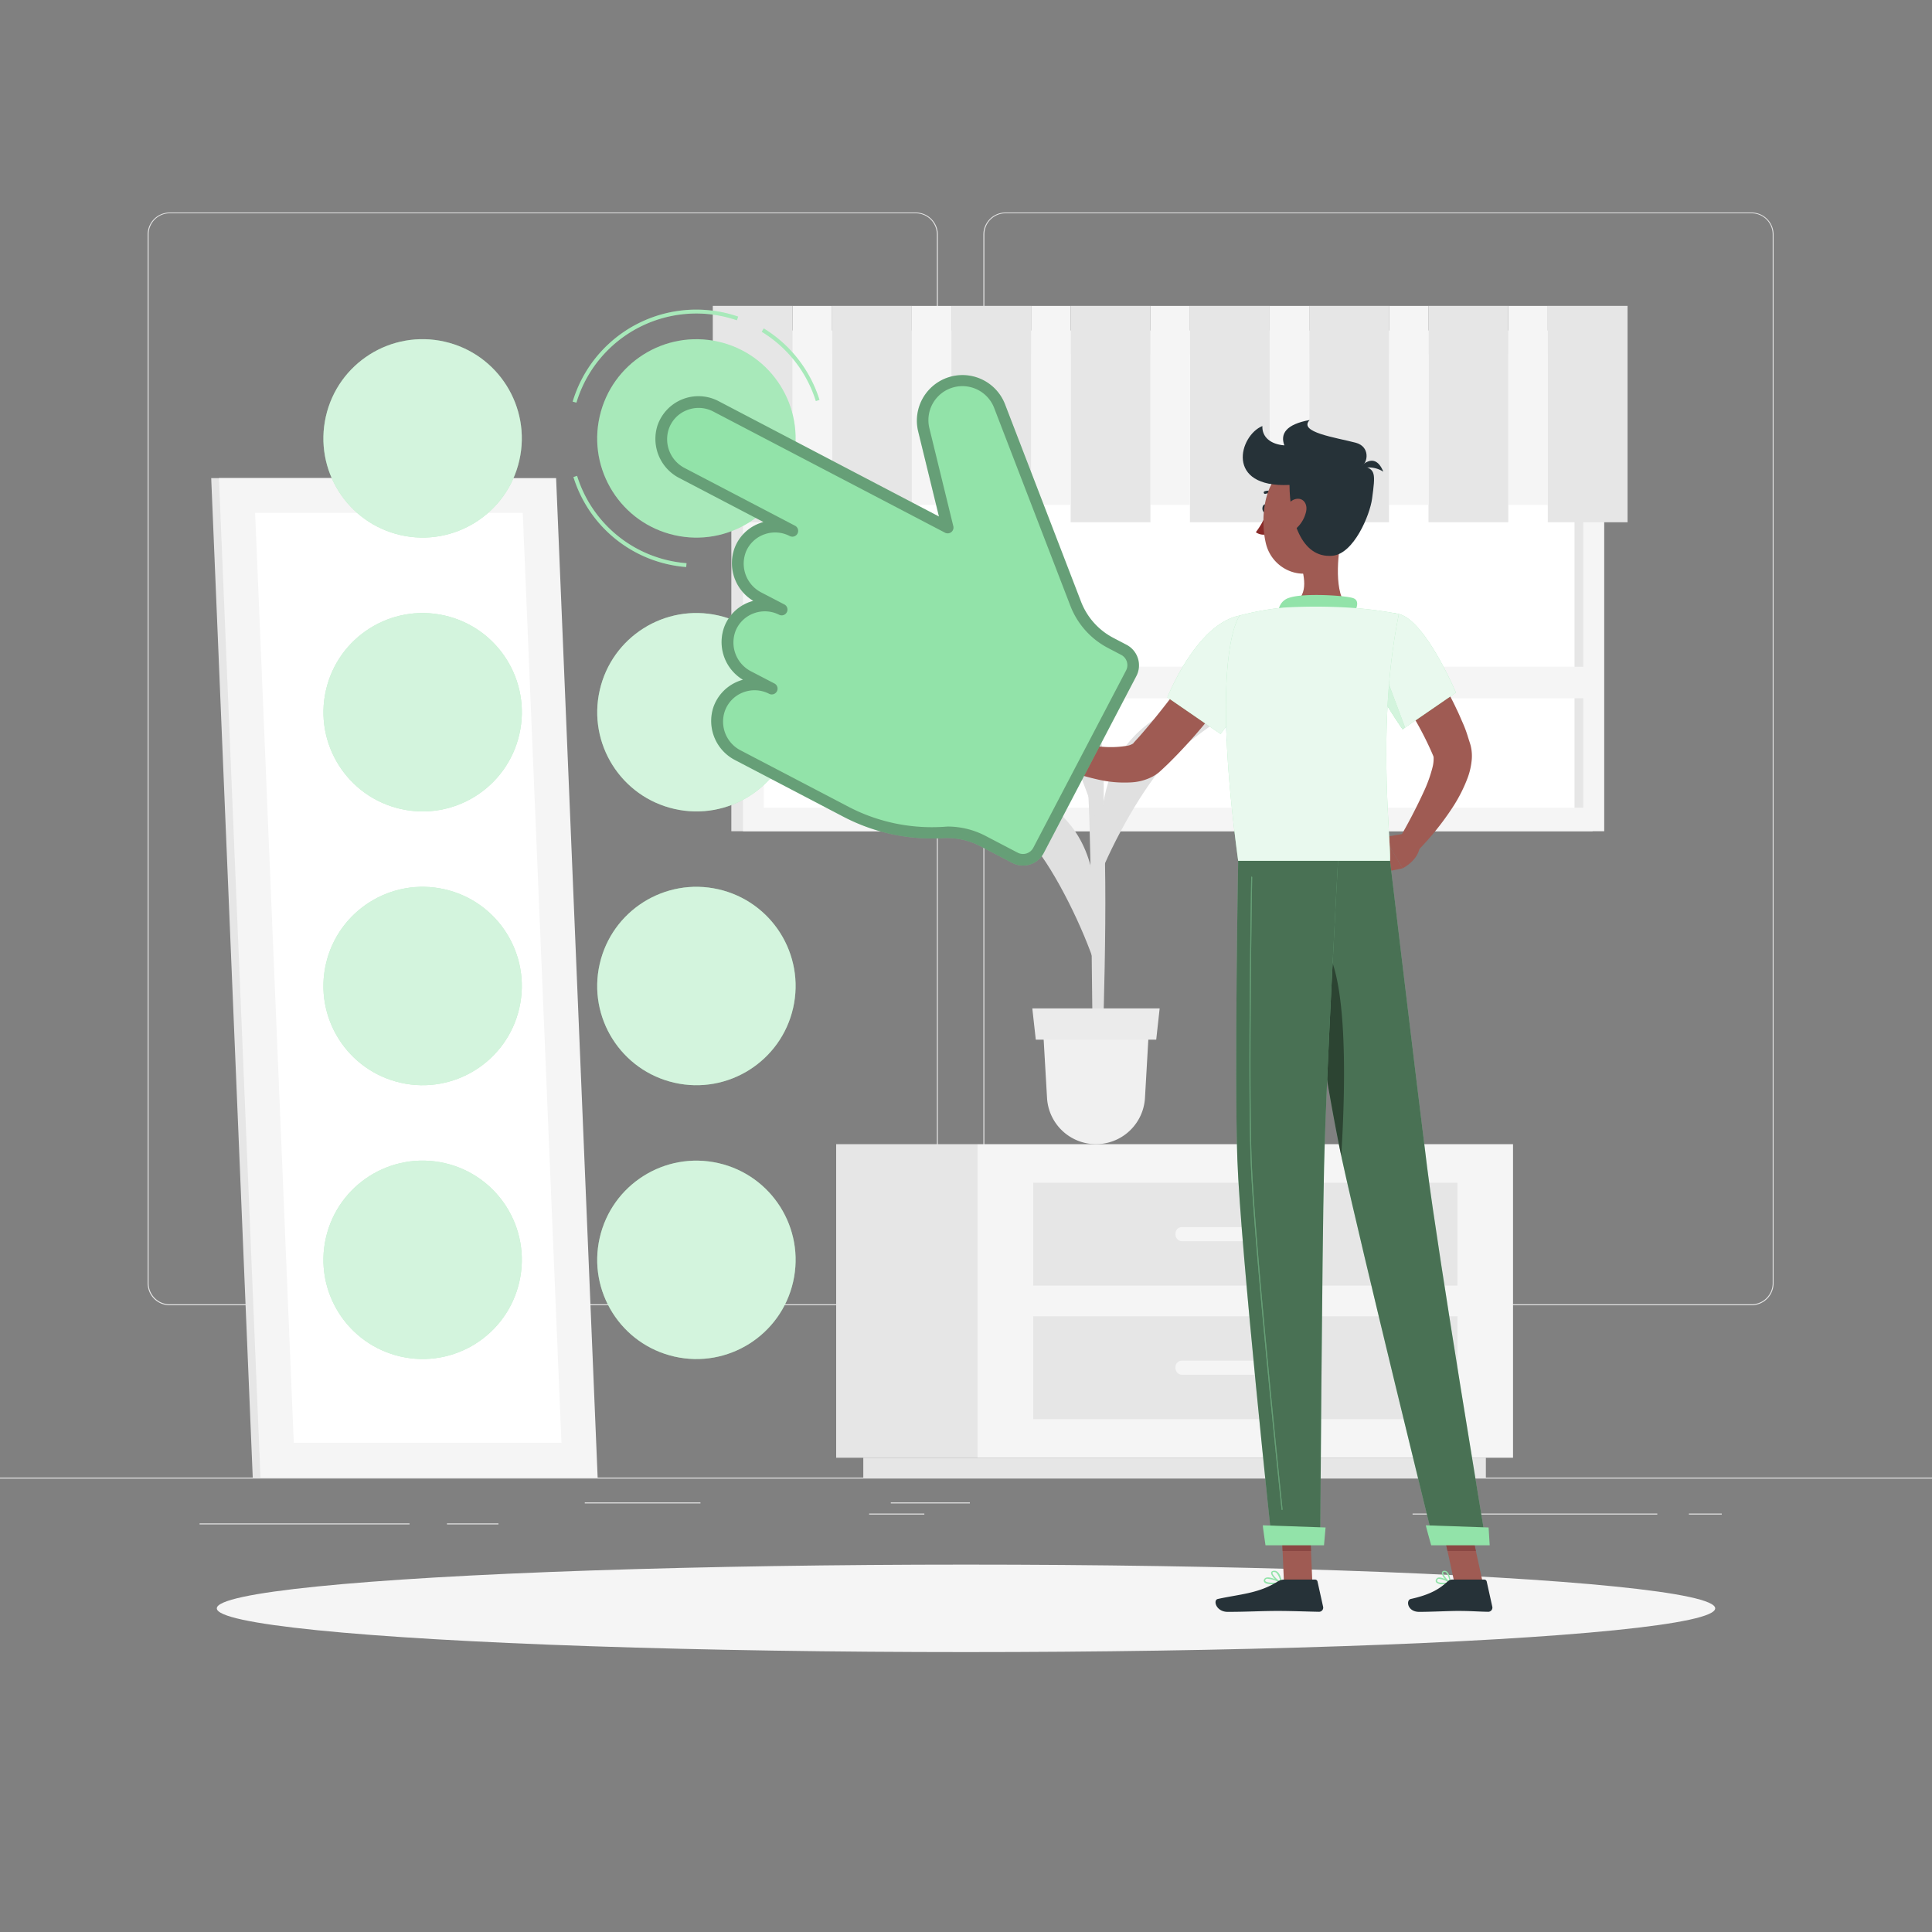 <svg xmlns="http://www.w3.org/2000/svg" viewBox="0 0 500 500"><rect x="0" y="0" width="500" height="500" fill="#808080" stroke="none"/><g id="freepik--background-complete--inject-936"><rect y="382.4" width="500" height="0.25" style="fill:#e6e6e6"></rect><rect x="51.65" y="394.26" width="54.34" height="0.25" style="fill:#e6e6e6"></rect><rect x="230.54" y="388.83" width="20.46" height="0.25" style="fill:#e6e6e6"></rect><rect x="151.34" y="388.83" width="29.94" height="0.25" style="fill:#e6e6e6"></rect><rect x="365.57" y="391.71" width="63.34" height="0.25" style="fill:#e6e6e6"></rect><rect x="224.93" y="391.71" width="14.29" height="0.25" style="fill:#e6e6e6"></rect><rect x="115.67" y="394.26" width="13.33" height="0.25" style="fill:#e6e6e6"></rect><rect x="437.08" y="391.71" width="8.51" height="0.25" style="fill:#e6e6e6"></rect><path d="M237,337.8H43.91a5.71,5.71,0,0,1-5.7-5.71V60.66A5.71,5.71,0,0,1,43.91,55H237a5.71,5.71,0,0,1,5.71,5.71V332.09A5.71,5.71,0,0,1,237,337.8ZM43.91,55.2a5.46,5.46,0,0,0-5.45,5.46V332.09a5.46,5.46,0,0,0,5.45,5.46H237a5.47,5.47,0,0,0,5.46-5.46V60.66A5.47,5.47,0,0,0,237,55.2Z" style="fill:#e6e6e6"></path><path d="M453.31,337.8H260.21a5.72,5.72,0,0,1-5.71-5.71V60.66A5.72,5.72,0,0,1,260.21,55h193.1A5.71,5.71,0,0,1,459,60.66V332.09A5.71,5.71,0,0,1,453.31,337.8ZM260.21,55.2a5.47,5.47,0,0,0-5.46,5.46V332.09a5.47,5.47,0,0,0,5.46,5.46h193.1a5.47,5.47,0,0,0,5.46-5.46V60.66a5.47,5.47,0,0,0-5.46-5.46Z" style="fill:#e6e6e6"></path><rect x="189.27" y="85.56" width="222.89" height="129.56" style="fill:#e6e6e6"></rect><rect x="192.28" y="85.56" width="222.89" height="129.56" style="fill:#f5f5f5"></rect><rect x="245.03" y="44.31" width="117.4" height="212.07" transform="translate(454.07 -153.39) rotate(90)" style="fill:#fff"></rect><rect x="349.92" y="149.2" width="117.4" height="2.28" transform="translate(558.97 -258.28) rotate(90)" style="fill:#e6e6e6"></rect><rect x="194.52" y="172.55" width="218.42" height="8.16" style="fill:#f5f5f5"></rect><rect x="216.4" y="296.11" width="36.6" height="81.15" style="fill:#e6e6e6"></rect><rect x="223.42" y="377.26" width="161.12" height="5.14" style="fill:#e6e6e6"></rect><rect x="253" y="296.11" width="138.58" height="81.15" transform="translate(644.57 673.37) rotate(180)" style="fill:#f5f5f5"></rect><rect x="267.38" y="306.1" width="109.8" height="26.61" transform="translate(644.57 638.81) rotate(180)" style="fill:#e6e6e6"></rect><rect x="267.38" y="340.66" width="109.8" height="26.61" transform="translate(644.57 707.92) rotate(180)" style="fill:#e6e6e6"></rect><rect x="304.22" y="317.58" width="36.14" height="3.65" rx="1.61" style="fill:#f5f5f5"></rect><rect x="304.22" y="352.14" width="36.14" height="3.65" rx="1.61" style="fill:#f5f5f5"></rect><polygon points="143.38 382.4 65.41 382.4 54.66 123.73 132.63 123.73 143.38 382.4" style="fill:#e6e6e6"></polygon><polygon points="154.67 382.4 67.41 382.4 56.66 123.73 143.92 123.73 154.67 382.4" style="fill:#f5f5f5"></polygon><polygon points="76.03 373.4 66.03 132.73 135.29 132.73 145.3 373.4 76.03 373.4" style="fill:#fff"></polygon><path d="M284.93,283.59c1-27.32,2-65.17-.11-78.87l-3.45-2.67s.75,2.55,1.15,44.41.89,30.91.47,37.13Z" style="fill:#e0e0e0"></path><path d="M291.35,193.09c6.38-8.65,19.81-14.8,33.72-14.77,5.46,0-16.26,10.06-25.05,21.15-6.83,8.61-14.36,23.1-16.82,31.14C284.38,213.69,285,201.73,291.35,193.09Z" style="fill:#e0e0e0"></path><path d="M278.55,215.62c-5.86-9-18.91-15.93-32.79-16.71-5.45-.31,15.64,11,23.77,22.57,6.31,9,13,23.9,15,32.08C284.31,236.6,284.42,224.63,278.55,215.62Z" style="fill:#e0e0e0"></path><path d="M281.17,178.65c-5.34-10.5-17.8-20.63-31.35-24.75-5.33-1.62,16.74,16.86,23.05,31,4.9,11,10.84,24.82,12.4,33.55C285.85,201.23,286.5,189.16,281.17,178.65Z" style="fill:#e0e0e0"></path><path d="M283.64,296.11h0a12.7,12.7,0,0,0,12.68-12l1.12-19.5h-27.6l1.13,19.5A12.69,12.69,0,0,0,283.64,296.11Z" style="fill:#f0f0f0"></path><polygon points="268.06 269.06 299.23 269.06 300.12 260.97 267.16 260.97 268.06 269.06" style="fill:#ebebeb"></polygon><rect x="400.58" y="79.17" width="20.64" height="56" transform="translate(821.79 214.33) rotate(180)" style="fill:#e6e6e6"></rect><rect x="390.34" y="79.17" width="10.23" height="51.5" style="fill:#f5f5f5"></rect><rect x="369.7" y="79.17" width="20.64" height="56" transform="translate(760.04 214.33) rotate(180)" style="fill:#e6e6e6"></rect><rect x="359.47" y="79.17" width="10.23" height="51.5" style="fill:#f5f5f5"></rect><rect x="338.83" y="79.17" width="20.64" height="56" transform="translate(698.3 214.33) rotate(180)" style="fill:#e6e6e6"></rect><rect x="328.6" y="79.17" width="10.23" height="51.5" style="fill:#f5f5f5"></rect><rect x="307.96" y="79.17" width="20.64" height="56" transform="translate(636.55 214.33) rotate(180)" style="fill:#e6e6e6"></rect><rect x="297.72" y="79.17" width="10.23" height="51.5" style="fill:#f5f5f5"></rect><rect x="277.08" y="79.17" width="20.64" height="56" transform="translate(574.81 214.33) rotate(180)" style="fill:#e6e6e6"></rect><rect x="266.85" y="79.17" width="10.23" height="51.5" style="fill:#f5f5f5"></rect><rect x="246.21" y="79.17" width="20.64" height="56" transform="translate(513.06 214.33) rotate(180)" style="fill:#e6e6e6"></rect><rect x="235.98" y="79.17" width="10.23" height="51.5" style="fill:#f5f5f5"></rect><rect x="215.34" y="79.17" width="20.64" height="56" transform="translate(451.32 214.33) rotate(180)" style="fill:#e6e6e6"></rect><rect x="205.11" y="79.17" width="10.23" height="51.5" style="fill:#f5f5f5"></rect><rect x="184.46" y="79.17" width="20.64" height="56" transform="translate(389.57 214.33) rotate(180)" style="fill:#e6e6e6"></rect></g><g id="freepik--Shadow--inject-936"><ellipse cx="250" cy="416.24" rx="193.89" ry="11.32" style="fill:#f5f5f5"></ellipse></g><g id="freepik--Character--inject-936"><polygon points="352.42 219.53 356.67 226.03 362.99 224.72 358.22 216.64 352.42 219.53" style="fill:#9f5b53"></polygon><path d="M364.47,163.82c.9,1.09,1.65,2.06,2.42,3.12s1.51,2.08,2.24,3.14c1.46,2.11,2.85,4.28,4.15,6.51s2.56,4.51,3.66,6.9c.59,1.17,1.09,2.41,1.63,3.62s1,2.48,1.39,3.79l.32,1,.16.49c.09.29.18.6.24.89a11.4,11.4,0,0,1,.22,3.16,18.1,18.1,0,0,1-1.07,4.85,39,39,0,0,1-3.74,7.42,73.31,73.31,0,0,1-9.72,12L362,217.29a142.33,142.33,0,0,0,6.58-12.64,35.39,35.39,0,0,0,2.17-6.13,9,9,0,0,0,.27-2.42,1.22,1.22,0,0,0-.11-.5s0,0,0,0l-.16-.38-.33-.76a86,86,0,0,0-6.6-12.11c-1.26-2-2.59-3.93-3.93-5.88s-2.8-3.9-4.12-5.67Z" style="fill:#9f5b53"></path><path d="M362,158.9c6.89,1.58,14.79,20.35,14.79,20.35L363,188.73a116.61,116.61,0,0,1-9.14-15.53C349.77,164.61,355,157.29,362,158.9Z" style="fill:#92E3A9"></path><path d="M362,158.9c6.89,1.58,14.79,20.35,14.79,20.35L363,188.73a116.61,116.61,0,0,1-9.14-15.53C349.77,164.61,355,157.29,362,158.9Z" style="fill:#fff;opacity:0.8"></path><path d="M357.1,170.87l6.54,17.41-.65.45s-2.83-4-5.89-9.33Z" style="fill:#92E3A9"></path><path d="M357.1,170.87l6.54,17.41-.65.45s-2.83-4-5.89-9.33Z" style="fill:#fff;opacity:0.6"></path><polygon points="339.64 409.64 332.29 409.64 331.56 392.63 338.91 392.63 339.64 409.64" style="fill:#9f5b53"></polygon><polygon points="383.75 409.64 376.4 409.64 372.71 392.63 380.05 392.63 383.75 409.64" style="fill:#9f5b53"></polygon><polygon points="331.56 392.64 331.94 401.4 339.29 401.4 338.91 392.64 331.56 392.64" style="fill:#8a4743"></polygon><polygon points="380.06 392.64 372.71 392.64 374.61 401.4 381.96 401.4 380.06 392.64" style="fill:#8a4743"></polygon><path d="M334.38,222.78s8.34,56.14,12.91,77.17c5,23,23.9,99.76,23.9,99.76h13.46S372.19,324.84,369.33,302c-3.1-24.75-9.59-79.26-9.59-79.26Z" style="fill:#92E3A9"></path><path d="M334.38,222.78s8.34,56.14,12.91,77.17c5,23,23.9,99.76,23.9,99.76h13.46S372.19,324.84,369.33,302c-3.1-24.75-9.59-79.26-9.59-79.26Z" style="opacity:0.5"></path><path d="M339.65,242.78c9.64,1.89,8.62,37.84,7.46,56.33-2.78-13.07-6.85-38.22-9.63-56.07A3.29,3.29,0,0,1,339.65,242.78Z" style="opacity:0.4"></path><path d="M320.44,222.78s-1,54.92-.21,77.33c.83,23.3,9,99.6,9,99.6h12.44s.46-74.94,1-97.82c.6-24.95,3.61-79.11,3.61-79.11Z" style="fill:#92E3A9"></path><path d="M320.44,222.78s-1,54.92-.21,77.33c.83,23.3,9,99.6,9,99.6h12.44s.46-74.94,1-97.82c.6-24.95,3.61-79.11,3.61-79.11Z" style="opacity:0.5"></path><path d="M363.59,215.72l-5.37.92,4.77,8.08s3.74-1.8,4.42-5.29Z" style="fill:#9f5b53"></path><path d="M328.1,131.6c0,.59-.31,1.07-.7,1.07s-.7-.48-.7-1.07.31-1.07.7-1.07S328.1,131,328.1,131.6Z" style="fill:#263238"></path><path d="M327.84,132.67a21.33,21.33,0,0,1-2.83,5.07,3.41,3.41,0,0,0,2.83.53Z" style="fill:#892b29"></path><path d="M330.2,128.32a.31.31,0,0,1-.2-.07,2.75,2.75,0,0,0-2.48-.45.34.34,0,0,1-.44-.2.34.34,0,0,1,.19-.45,3.42,3.42,0,0,1,3.13.54.33.33,0,0,1,.08.48A.32.32,0,0,1,330.2,128.32Z" style="fill:#263238"></path><path d="M347.23,138.43c-1.06,5.38-2.11,15.22,1.65,18.81,0,0-1.47,5.45-11.46,5.45-11,0-5.24-5.45-5.24-5.45,6-1.43,5.84-5.88,4.79-10.05Z" style="fill:#9f5b53"></path><path d="M350.32,159.11c.79-1.72,1.65-3.7-.14-4.32-2-.68-12.77-1.37-16.49-.1a3.85,3.85,0,0,0-2.67,4.78Z" style="fill:#92E3A9"></path><path d="M373.45,410a2.35,2.35,0,0,1-1.76-.48.7.7,0,0,1,0-.83.81.81,0,0,1,.54-.41c1.08-.24,3.1,1.14,3.19,1.2a.18.18,0,0,1,.07.18.16.16,0,0,1-.13.13A9.34,9.34,0,0,1,373.45,410Zm-.91-1.4-.22,0a.47.47,0,0,0-.32.24c-.16.28-.06.4,0,.44.31.42,1.81.42,2.91.24A5.74,5.74,0,0,0,372.54,408.62Z" style="fill:#92E3A9"></path><path d="M375.33,409.82l-.08,0c-.76-.42-2.23-2-2.08-2.84a.57.57,0,0,1,.56-.46,1,1,0,0,1,.74.22c.85.7,1,2.82,1,2.91a.16.16,0,0,1-.08.16A.14.14,0,0,1,375.33,409.82Zm-1.48-3h-.08c-.23,0-.25.14-.26.18-.09.49.85,1.7,1.6,2.27a4.22,4.22,0,0,0-.86-2.3A.64.64,0,0,0,373.85,406.84Z" style="fill:#92E3A9"></path><path d="M329.34,410c-.94,0-1.85-.13-2.16-.55a.67.67,0,0,1,0-.76.84.84,0,0,1,.55-.41c1.21-.33,3.79,1.13,3.9,1.19a.18.18,0,0,1,.08.18.16.16,0,0,1-.14.14A12.08,12.08,0,0,1,329.34,410Zm-1.17-1.42a1.15,1.15,0,0,0-.33,0,.51.51,0,0,0-.34.24c-.12.22-.08.32,0,.38.34.46,2.19.49,3.57.3A7.87,7.87,0,0,0,328.17,408.6Z" style="fill:#92E3A9"></path><path d="M331.56,409.82l-.07,0c-.89-.39-2.64-2-2.51-2.81,0-.2.17-.44.65-.49a1.22,1.22,0,0,1,1,.3c.94.76,1.13,2.74,1.14,2.83a.17.17,0,0,1-.07.16A.17.17,0,0,1,331.56,409.82Zm-1.79-3h-.11c-.31,0-.33.16-.34.2-.08.5,1.12,1.75,2,2.29a4,4,0,0,0-1-2.26A.87.87,0,0,0,329.77,406.84Z" style="fill:#92E3A9"></path><path d="M375.88,408.79h8.25a.65.65,0,0,1,.63.51l1.45,6.53a1.08,1.08,0,0,1-1.08,1.3c-2.88-.05-4.28-.22-7.91-.22-2.23,0-6.83.24-9.92.24s-3.48-3-2.22-3.33c5.66-1.24,7.79-2.95,9.61-4.57A1.74,1.74,0,0,1,375.88,408.79Z" style="fill:#263238"></path><path d="M332.34,408.79h8a.65.65,0,0,1,.63.51l1.45,6.53a1.07,1.07,0,0,1-1.06,1.3c-2.89-.05-7.07-.22-10.71-.22-4.25,0-7.93.24-12.92.24-3,0-3.85-3-2.59-3.33,5.75-1.26,10.44-1.39,15.41-4.45A3.36,3.36,0,0,1,332.34,408.79Z" style="fill:#263238"></path><path d="M321.85,173.93c-2.91,4.3-5.92,8.31-9.17,12.29a136.25,136.25,0,0,1-10.4,11.48l-1.44,1.36-.37.34-.25.23-.37.32a11,11,0,0,1-1.51,1,13.43,13.43,0,0,1-5.45,1.52,30.28,30.28,0,0,1-8.66-.71,65.72,65.72,0,0,1-14.85-5.22l1.83-5.2a117.1,117.1,0,0,0,14.19,1.93,25.64,25.64,0,0,0,6.27-.26,4,4,0,0,0,1.66-.64s0-.07,0-.07h0l.07-.08.3-.33,1.18-1.3c3.13-3.57,6.16-7.36,9.1-11.25s5.88-7.85,8.69-11.74Z" style="fill:#9f5b53"></path><path d="M325.24,175.08a34.86,34.86,0,0,1-7.76,16.82c-.16-3.52-.22-6.68-.21-9.51Z" style="fill:#bed3fc"></path><path d="M347.86,130.34c-.44,7.28-.33,11.56-4,15.3-5.53,5.62-14.51,2.28-16.25-5-1.56-6.54-.57-17.34,6.56-20.24A9.94,9.94,0,0,1,347.86,130.34Z" style="fill:#9f5b53"></path><path d="M333.72,125.5c.06,8.56,2.84,19.06,11.12,18.33,5.5-.48,9.68-10.51,10.25-14.76.87-6.5,1-7.74-2.66-8.49,1.6-.87,2.18-5-1.56-6-5.2-1.37-15-2.71-11.92-5.88-6.14,1.11-7.68,3.57-6.56,6.56-3.59-.28-5.8-2.16-5.69-5C320.75,112.67,316.89,126.3,333.72,125.5Z" style="fill:#263238"></path><path d="M338,132.46a8.22,8.22,0,0,1-2.78,4.5c-1.85,1.5-3.33.16-3.29-2,0-1.95,1.06-5.08,3.14-5.74S338.51,130.33,338,132.46Z" style="fill:#9f5b53"></path><path d="M358,122.07a7,7,0,0,0-6.63-.48S355.53,116,358,122.07Z" style="fill:#263238"></path><path d="M369,394.75c-.06,0,1.39,5.17,1.39,5.17h15.14l-.28-4.61Z" style="fill:#92E3A9"></path><path d="M326.81,394.75c-.06,0,.7,5.17.7,5.17h15.14l.41-4.61Z" style="fill:#92E3A9"></path><path d="M331.79,390.77a.12.12,0,0,1-.12-.11c-2.2-21.12-7.37-72.22-8-90.55-.67-18.71-.06-60.69.14-73.11,0-.07.06-.11.13-.12a.13.13,0,0,1,.12.12c-.2,12.42-.81,54.4-.14,73.1.65,18.33,5.82,69.41,8,90.53a.14.14,0,0,1-.12.14Z" style="fill:#92E3A9"></path><path d="M331.79,390.77a.12.12,0,0,1-.12-.11c-2.2-21.12-7.37-72.22-8-90.55-.67-18.71-.06-60.69.14-73.11,0-.07.06-.11.13-.12a.13.13,0,0,1,.12.12c-.2,12.42-.81,54.4-.14,73.1.65,18.33,5.82,69.41,8,90.53a.14.14,0,0,1-.12.14Z" style="opacity:0.3"></path><path d="M328.63,165.23c1,7-12.74,24.73-12.74,24.73l-13.77-9.48s3.82-9.79,10.25-16.21C319.71,157,327.57,157.66,328.63,165.23Z" style="fill:#92E3A9"></path><path d="M328.63,165.23c1,7-12.74,24.73-12.74,24.73l-13.77-9.48s3.82-9.79,10.25-16.21C319.71,157,327.57,157.66,328.63,165.23Z" style="fill:#fff;opacity:0.8"></path><path d="M320.88,159.28s-7.82,8.83-.44,63.5h39.3c.27-6-3.52-35.46,2.29-63.88a102.56,102.56,0,0,0-13.15-1.66,145.27,145.27,0,0,0-16.7,0A73.5,73.5,0,0,0,320.88,159.28Z" style="fill:#92E3A9"></path><path d="M320.88,159.28s-7.82,8.83-.44,63.5h39.3c.27-6-3.52-35.46,2.29-63.88a102.56,102.56,0,0,0-13.15-1.66,145.27,145.27,0,0,0-16.7,0A73.5,73.5,0,0,0,320.88,159.28Z" style="fill:#fff;opacity:0.8"></path></g><g id="freepik--Buttons--inject-936"><circle cx="180.24" cy="113.47" r="25.67" transform="translate(29.67 264.11) rotate(-77.21)" style="fill:#92E3A9"></circle><circle cx="180.24" cy="113.47" r="25.67" transform="translate(29.67 264.11) rotate(-77.21)" style="fill:#fff;opacity:0.2"></circle><path d="M177.59,146.75a33.24,33.24,0,0,1-29.19-23.3l.95-.3a32.25,32.25,0,0,0,28.32,22.6Z" style="fill:#92E3A9"></path><path d="M177.59,146.75a33.24,33.24,0,0,1-29.19-23.3l.95-.3a32.25,32.25,0,0,0,28.32,22.6Z" style="fill:#fff;opacity:0.2"></path><path d="M149.21,104.22l-1-.28a33.38,33.38,0,0,1,42.82-22l-.32.95a32.4,32.4,0,0,0-41.55,21.37Z" style="fill:#92E3A9"></path><path d="M149.21,104.22l-1-.28a33.38,33.38,0,0,1,42.82-22l-.32.95a32.4,32.4,0,0,0-41.55,21.37Z" style="fill:#fff;opacity:0.2"></path><path d="M211.14,103.79a32.3,32.3,0,0,0-14-17.93l.52-.86a33.35,33.35,0,0,1,14.42,18.49Z" style="fill:#92E3A9"></path><path d="M211.14,103.79a32.3,32.3,0,0,0-14-17.93l.52-.86a33.35,33.35,0,0,1,14.42,18.49Z" style="fill:#fff;opacity:0.2"></path><circle cx="180.24" cy="184.34" r="25.67" transform="translate(-39.43 319.28) rotate(-77.21)" style="fill:#92E3A9"></circle><circle cx="180.24" cy="184.34" r="25.67" transform="translate(-39.43 319.28) rotate(-77.21)" style="fill:#fff;opacity:0.6"></circle><circle cx="180.24" cy="255.2" r="25.67" transform="translate(-108.54 374.45) rotate(-77.21)" style="fill:#92E3A9"></circle><circle cx="180.24" cy="255.2" r="25.67" transform="translate(-108.54 374.45) rotate(-77.21)" style="fill:#fff;opacity:0.6"></circle><circle cx="180.24" cy="326.07" r="25.67" transform="translate(-177.65 429.63) rotate(-77.21)" style="fill:#92E3A9"></circle><circle cx="180.24" cy="326.07" r="25.67" transform="translate(-177.65 429.63) rotate(-77.21)" style="fill:#fff;opacity:0.6"></circle><circle cx="109.38" cy="113.47" r="25.67" transform="translate(-25.5 195) rotate(-77.21)" style="fill:#92E3A9"></circle><circle cx="109.38" cy="113.47" r="25.67" transform="translate(-25.5 195) rotate(-77.21)" style="fill:#fff;opacity:0.6"></circle><circle cx="109.38" cy="184.34" r="25.67" transform="translate(-94.6 250.18) rotate(-77.21)" style="fill:#92E3A9"></circle><circle cx="109.38" cy="184.34" r="25.67" transform="translate(-94.6 250.18) rotate(-77.21)" style="fill:#fff;opacity:0.6"></circle><circle cx="109.38" cy="255.2" r="25.67" transform="translate(-163.71 305.35) rotate(-77.21)" style="fill:#92E3A9"></circle><circle cx="109.38" cy="255.2" r="25.67" transform="translate(-163.71 305.35) rotate(-77.21)" style="fill:#fff;opacity:0.6"></circle><circle cx="109.38" cy="326.07" r="25.67" transform="translate(-232.82 360.52) rotate(-77.21)" style="fill:#92E3A9"></circle><circle cx="109.38" cy="326.07" r="25.67" transform="translate(-232.82 360.52) rotate(-77.21)" style="fill:#fff;opacity:0.6"></circle></g><g id="freepik--Hand--inject-936"><path d="M272.2,191.88l-5.39-5.58-5.75,7.42s4.38,4.22,9.59,3Z" style="fill:#9f5b53"></path><polygon points="259.4 183.24 256.94 191.02 261.06 193.72 266.81 186.3 259.4 183.24" style="fill:#9f5b53"></polygon><path d="M186,183.66a9.68,9.68,0,0,1,13.64-5.5l-6-3.12a9.9,9.9,0,0,1-4.7-12.58,9.7,9.7,0,0,1,13.34-4.72l-6-3.11a9.9,9.9,0,0,1-4.7-12.59A9.69,9.69,0,0,1,205,137.33l-28.49-14.9a9.86,9.86,0,0,1-5-11.77,9.7,9.7,0,0,1,13.65-5.5l60,31.37L239,111.25a10.31,10.31,0,0,1,19.63-6.15l19.68,51.12a19.3,19.3,0,0,0,9.05,10.15l3.43,1.79a4.5,4.5,0,0,1,1.9,6.09l-24,45.85a4.52,4.52,0,0,1-6.09,1.91l-8.42-4.4a19.79,19.79,0,0,0-10.34-2.14,48,48,0,0,1-24.94-5.4l-28-14.64A9.86,9.86,0,0,1,186,183.66Z" style="fill:#92E3A9"></path><path d="M264.74,224a6,6,0,0,1-2.78-.68l-8.42-4.4a18.51,18.51,0,0,0-9.56-2,49.52,49.52,0,0,1-25.72-5.56l-28-14.64a11.39,11.39,0,0,1-5.67-13.58,11.13,11.13,0,0,1,6.43-6.8,9.66,9.66,0,0,1,1.25-.42,11.37,11.37,0,0,1-4.66-14.1,11,11,0,0,1,6.53-6.07c.27-.09.54-.18.81-.25a11.36,11.36,0,0,1-4.66-14.1,11,11,0,0,1,6.53-6.06c.25-.09.51-.17.76-.24l-21.76-11.38a11.39,11.39,0,0,1-5.67-13.58,11.2,11.2,0,0,1,15.76-6.35L243,133.67l-5.39-22.07a11.8,11.8,0,0,1,22.48-7l19.68,51.12a17.79,17.79,0,0,0,8.35,9.36l3.42,1.79a6,6,0,0,1,2.54,8.11l-24,45.86A6,6,0,0,1,264.74,224Zm-19.63-10.09a21.21,21.21,0,0,1,9.82,2.35l8.42,4.4a3,3,0,0,0,4.07-1.27l24-45.86a3,3,0,0,0-1.28-4.06l-3.42-1.79A20.72,20.72,0,0,1,277,156.76l-19.69-51.12a8.8,8.8,0,0,0-16.77,5.25l6.18,25.29a1.49,1.49,0,0,1-.53,1.53,1.48,1.48,0,0,1-1.62.15l-60-31.37a8.17,8.17,0,0,0-6.82-.33,8,8,0,0,0-4.71,5,8.38,8.38,0,0,0,4.22,10l28.5,14.9a1.5,1.5,0,0,1-1.39,2.66,8.18,8.18,0,0,0-6.5-.45,8.07,8.07,0,0,0-4.78,4.43,8.39,8.39,0,0,0,4,10.66l6,3.12h0a1.5,1.5,0,0,1-1.39,2.65h0a8.19,8.19,0,0,0-6.49-.45,8.09,8.09,0,0,0-4.78,4.44,8.39,8.39,0,0,0,4,10.65l6,3.12h0a1.5,1.5,0,0,1-1.39,2.66h0a8.21,8.21,0,0,0-6.82-.32,8.06,8.06,0,0,0-4.7,5h0a8.37,8.37,0,0,0,4.22,10l28,14.64A46.62,46.62,0,0,0,243.81,214C244.25,214,244.68,213.93,245.11,213.93ZM186,183.66h0Z" style="fill:#92E3A9"></path><path d="M207.13,183.57a1.48,1.48,0,0,1-.7-.17L199,179.49a1.5,1.5,0,1,1,1.39-2.66l7.47,3.91a1.5,1.5,0,0,1-.69,2.83Z" style="fill:#92E3A9"></path><path d="M209.81,163.15a1.45,1.45,0,0,1-.7-.17l-7.47-3.91a1.5,1.5,0,1,1,1.39-2.65l7.47,3.9a1.5,1.5,0,0,1-.69,2.83Z" style="fill:#92E3A9"></path><path d="M212.48,142.74a1.56,1.56,0,0,1-.69-.17l-7.47-3.91a1.5,1.5,0,1,1,1.39-2.66l7.47,3.91a1.5,1.5,0,0,1-.7,2.83Z" style="fill:#92E3A9"></path><path d="M264.74,224a6,6,0,0,1-2.78-.68l-8.42-4.4a18.51,18.51,0,0,0-9.56-2,49.52,49.52,0,0,1-25.72-5.56l-28-14.64a11.39,11.39,0,0,1-5.67-13.58,11.13,11.13,0,0,1,6.43-6.8,9.66,9.66,0,0,1,1.25-.42,11.37,11.37,0,0,1-4.66-14.1,11,11,0,0,1,6.53-6.07c.27-.09.54-.18.81-.25a11.36,11.36,0,0,1-4.66-14.1,11,11,0,0,1,6.53-6.06c.25-.09.51-.17.76-.24l-21.76-11.38a11.39,11.39,0,0,1-5.67-13.58,11.2,11.2,0,0,1,15.76-6.35L243,133.67l-5.39-22.07a11.8,11.8,0,0,1,22.48-7l19.68,51.12a17.79,17.79,0,0,0,8.35,9.36l3.42,1.79a6,6,0,0,1,2.54,8.11l-24,45.86A6,6,0,0,1,264.74,224Zm-19.63-10.09a21.21,21.21,0,0,1,9.82,2.35l8.42,4.4a3,3,0,0,0,4.07-1.27l24-45.86a3,3,0,0,0-1.28-4.06l-3.42-1.79A20.72,20.72,0,0,1,277,156.76l-19.69-51.12a8.8,8.8,0,0,0-16.77,5.25l6.18,25.29a1.49,1.49,0,0,1-.53,1.53,1.48,1.48,0,0,1-1.62.15l-60-31.37a8.17,8.17,0,0,0-6.82-.33,8,8,0,0,0-4.71,5,8.38,8.38,0,0,0,4.22,10l28.5,14.9a1.5,1.5,0,0,1-1.39,2.66,8.18,8.18,0,0,0-6.5-.45,8.07,8.07,0,0,0-4.78,4.43,8.39,8.39,0,0,0,4,10.66l6,3.12h0a1.5,1.5,0,0,1-1.39,2.65h0a8.19,8.19,0,0,0-6.49-.45,8.09,8.09,0,0,0-4.78,4.44,8.39,8.39,0,0,0,4,10.65l6,3.12h0a1.5,1.5,0,0,1-1.39,2.66h0a8.21,8.21,0,0,0-6.82-.32,8.06,8.06,0,0,0-4.7,5h0a8.37,8.37,0,0,0,4.22,10l28,14.64A46.62,46.62,0,0,0,243.81,214C244.25,214,244.68,213.93,245.11,213.93ZM186,183.66h0Z" style="opacity:0.3"></path></g></svg>